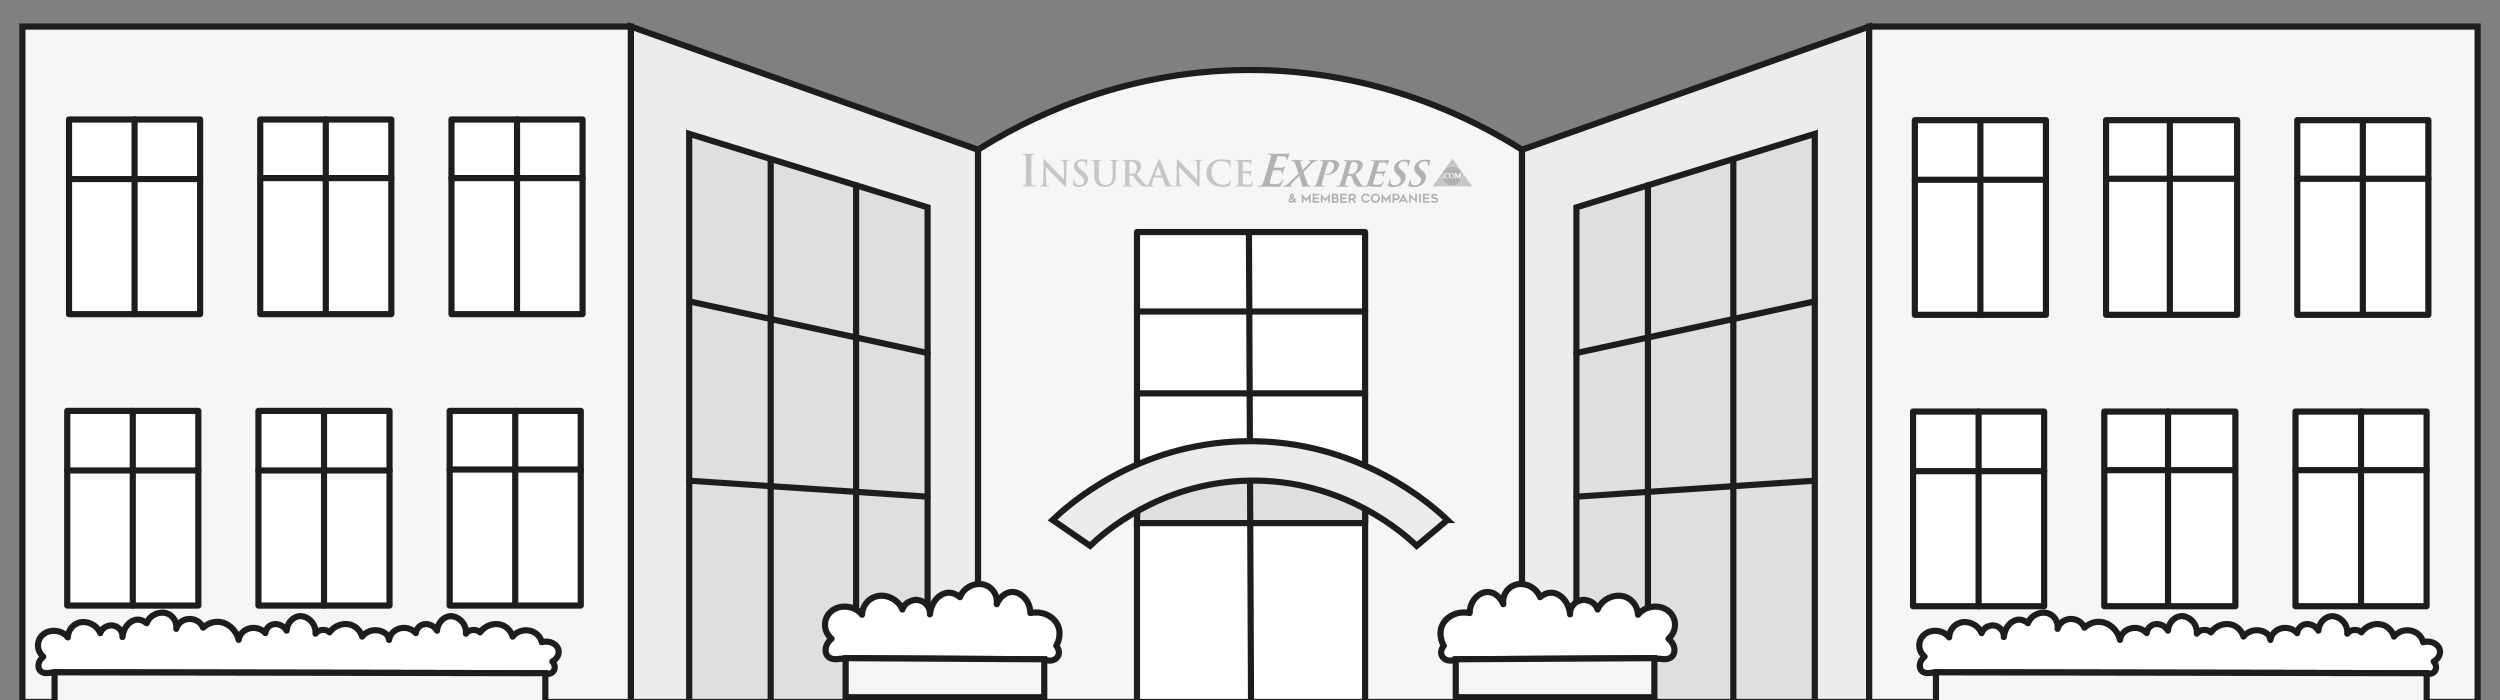 <?xml version="1.0" encoding="UTF-8"?><svg id="_Слой_1" xmlns="http://www.w3.org/2000/svg" viewBox="0 0 810.13 226.95"><rect x="0" y="0" width="810.13" height="226.95" fill="#808080" stroke="none"/><defs><style>.cls-1,.cls-2{fill:#fff;}.cls-3{fill:#b2b2b2;}.cls-4{fill:#f6f6f6;}.cls-4,.cls-2,.cls-5,.cls-6,.cls-7{stroke:#1d1d1b;stroke-linecap:round;stroke-width:2px;}.cls-4,.cls-5,.cls-7{stroke-miterlimit:10;}.cls-2,.cls-6{stroke-linejoin:round;}.cls-5{fill:#dedfdf;}.cls-6{fill:none;}.cls-7{fill:#ececec;}.cls-8{fill:#c6c6c6;}</style></defs><g><path class="cls-4" d="M493.21,227.47h-176.29V48.52c13.94-8.78,44.91-25.54,86.99-25.84,43.41-.31,75.35,17.05,89.3,25.84V227.47Z"/><path class="cls-7" d="M316.92,227.47h-112.5V8.61c37.5,13.3,75,26.61,112.5,39.91V227.47Z"/><path class="cls-7" d="M605.71,227.47h-112.5V48.52c37.5-13.3,75-26.61,112.5-39.91V227.47Z"/><rect class="cls-4" x="605.71" y="8.61" width="197.17" height="218.86"/><rect class="cls-4" x="7.25" y="8.61" width="197.17" height="218.86"/><g><path class="cls-5" d="M300.59,67.19c-25.75-7.94-51.5-15.88-77.25-23.82V227.47h77.25V67.19Z"/><line class="cls-6" x1="249.74" y1="52.24" x2="249.74" y2="227.47"/><line class="cls-6" x1="277.42" y1="60.04" x2="277.42" y2="227.47"/><line class="cls-6" x1="300.59" y1="114.39" x2="223.35" y2="97.66"/><line class="cls-6" x1="300.59" y1="160.95" x2="223.35" y2="155.77"/></g><g><rect class="cls-2" x="368.44" y="75.19" width="73.93" height="152.28"/><path class="cls-5" d="M442.37,169.51c-24.64,0-49.29,0-73.93,0l.41-16.55h73.52v16.56Z"/><line class="cls-2" x1="404.72" y1="75.19" x2="405.4" y2="227.47"/><line class="cls-2" x1="368.44" y1="100.94" x2="442.37" y2="100.94"/><line class="cls-2" x1="368.44" y1="127.47" x2="442.37" y2="127.47"/><path class="cls-7" d="M469.04,168.5c-3.33,2.8-6.65,5.59-9.96,8.37-3.52-3.36-23.4-21.74-54.44-21.12-29.1,.57-47.52,17.42-51.4,21.12-4.05-2.78-8.1-5.57-12.15-8.37,4.71-4.48,26.97-24.83,62.14-25.52,37.52-.74,61.55,21.47,65.81,25.52Z"/></g><g><path class="cls-5" d="M510.84,67.19c25.75-7.94,51.5-15.88,77.25-23.82,0,61.37,0,122.73,0,184.1h-77.25V67.19Z"/><line class="cls-6" x1="561.69" y1="52.24" x2="561.69" y2="227.47"/><line class="cls-6" x1="534.01" y1="60.04" x2="534.01" y2="227.47"/><line class="cls-6" x1="510.84" y1="114.39" x2="588.08" y2="97.66"/><line class="cls-6" x1="510.84" y1="160.95" x2="588.08" y2="155.77"/></g><g><rect class="cls-2" x="22.37" y="38.72" width="42.48" height="63.08"/><rect class="cls-2" x="84.33" y="38.72" width="42.48" height="63.08"/><rect class="cls-2" x="146.3" y="38.72" width="42.48" height="63.08"/><line class="cls-2" x1="22.37" y1="58.03" x2="64.85" y2="58.03"/><line class="cls-2" x1="43.61" y1="38.72" x2="43.61" y2="101.8"/><line class="cls-2" x1="146.3" y1="57.71" x2="188.78" y2="57.71"/><line class="cls-2" x1="167.54" y1="38.72" x2="167.54" y2="101.48"/><line class="cls-2" x1="84.33" y1="57.71" x2="126.82" y2="57.71"/><line class="cls-2" x1="105.57" y1="38.72" x2="105.57" y2="101.48"/><rect class="cls-2" x="21.79" y="133.15" width="42.48" height="63.08"/><rect class="cls-2" x="83.75" y="133.15" width="42.48" height="63.08"/><rect class="cls-2" x="145.72" y="133.15" width="42.48" height="63.08"/><line class="cls-2" x1="21.79" y1="152.46" x2="64.27" y2="152.46"/><line class="cls-2" x1="43.03" y1="133.15" x2="43.03" y2="196.23"/><line class="cls-2" x1="145.72" y1="152.14" x2="188.2" y2="152.14"/><line class="cls-2" x1="166.96" y1="133.15" x2="166.96" y2="195.91"/><line class="cls-2" x1="83.75" y1="152.46" x2="126.24" y2="152.46"/><line class="cls-2" x1="105" y1="133.15" x2="105" y2="196.23"/></g><g><rect class="cls-2" x="620.51" y="38.94" width="42.48" height="63.08"/><rect class="cls-2" x="682.47" y="38.94" width="42.48" height="63.08"/><rect class="cls-2" x="744.44" y="38.94" width="42.48" height="63.08"/><line class="cls-2" x1="620.51" y1="58.26" x2="663" y2="58.26"/><line class="cls-2" x1="641.75" y1="38.94" x2="641.75" y2="102.03"/><line class="cls-2" x1="744.44" y1="57.93" x2="786.92" y2="57.93"/><line class="cls-2" x1="765.68" y1="38.94" x2="765.68" y2="101.71"/><line class="cls-2" x1="682.47" y1="57.93" x2="724.38" y2="57.93"/><line class="cls-2" x1="703.14" y1="39.91" x2="703.14" y2="101.71"/><rect class="cls-2" x="619.93" y="133.37" width="42.48" height="63.08"/><rect class="cls-2" x="681.9" y="133.37" width="42.48" height="63.08"/><rect class="cls-2" x="743.86" y="133.37" width="42.48" height="63.08"/><line class="cls-2" x1="619.93" y1="152.68" x2="662.42" y2="152.68"/><line class="cls-2" x1="641.17" y1="133.37" x2="641.17" y2="196.46"/><line class="cls-2" x1="743.86" y1="152.36" x2="786.34" y2="152.36"/><line class="cls-2" x1="765.1" y1="133.37" x2="765.1" y2="196.13"/><line class="cls-2" x1="682.47" y1="152.36" x2="723.8" y2="152.36"/><line class="cls-2" x1="702.56" y1="133.37" x2="702.56" y2="196.13"/></g><path class="cls-8" d="M387.95,58.2c0-.45,0-.89,0-1.33-.02-1.25-.05-2.5-.08-3.75,0-.22-.02-.44-.07-.66-.06-.25-.22-.39-.47-.42-.14-.02-.28-.02-.43-.03-.08,0-.2,.03-.19-.1,0-.12,.12-.1,.2-.1,.31,0,.62,0,.94,.02,.54,.04,1.08-.03,1.62-.02,.1,0,.28-.05,.29,.1,0,.15-.17,.09-.27,.09-.45,.03-.62,.19-.66,.65-.06,.66-.04,1.32-.05,1.98-.04,1.86-.07,3.72-.1,5.58,0,.11,0,.24-.11,.29-.12,.05-.21-.04-.29-.11-.6-.54-1.17-1.13-1.74-1.7-.79-.79-1.58-1.58-2.36-2.38-.71-.73-1.4-1.48-2.12-2.23-.03,.27,0,.53,0,.79,.02,.8,.03,1.61,.07,2.41,.03,.75-.01,1.5,.1,2.25,.08,.51,.24,.64,.75,.66,.06,0,.13,0,.19,0,.07,0,.15,0,.16,.1,0,.11-.09,.11-.16,.12-.08,0-.16,0-.23,0-.81-.03-1.62-.01-2.43,0-.99,.01-1.99,.03-2.98-.02-.03,0-.06,0-.1,0-.05,0-.09-.01-.1-.07-.01-.06,.03-.1,.08-.11,.22-.03,.21-.16,.15-.32-.28-.74-.57-1.49-.84-2.23-.05-.13-.11-.19-.26-.19-.8,0-1.6,0-2.4,0-.06,0-.08,.01-.1,.06-.25,.69-.56,1.36-.76,2.08,0,0,0,.01,0,.02-.08,.45,.03,.58,.49,.59,.09,0,.26-.07,.26,.11,0,.16-.17,.11-.27,.11-.23,0-.47-.03-.7-.02-.67,.02-1.33,.03-2,.04-.74,.02-1.31-.27-1.79-.82-.59-.68-1.11-1.41-1.59-2.16-.27-.42-.56-.68-1.08-.58-.12,.02-.25,0-.37,0-.14-.01-.17,.05-.17,.18,.01,.8-.02,1.6,.04,2.39,0,.09,.02,.18,.03,.27,.06,.34,.17,.44,.51,.47,.15,.01,.3,.03,.45,.04,.07,0,.14,.01,.14,.1,0,.09-.07,.11-.13,.11-.29,.04-.57,0-.86,0-.71-.03-1.43-.01-2.14,.01-.09,0-.18,0-.27-.01-.06-.01-.12-.03-.11-.11,0-.08,.06-.09,.12-.1,.1,0,.2,0,.29-.02,.3-.04,.39-.13,.45-.43,.06-.3,.08-.6,.08-.91,0-1.02,0-2.04,.01-3.06,.02-1.01,.04-2.02,.02-3.03-.01-.56-.15-.71-.7-.76-.08,0-.17,0-.25-.02-.07,0-.16,.02-.16-.09,0-.11,.1-.11,.17-.11,.25,0,.51-.01,.76,0,.76,.05,1.52,.01,2.28,0,.47-.01,.95,.01,1.41,.11,1.5,.32,1.94,1.65,1.52,2.83-.22,.62-.66,1.08-1.16,1.49-.16,.13-.16,.2-.03,.36,.76,.93,1.47,1.9,2.29,2.78,.25,.27,.53,.49,.86,.66,.13,.07,.23,.05,.33-.04,.2-.17,.32-.39,.42-.62,.41-1.02,.82-2.04,1.23-3.06,.58-1.44,1.15-2.88,1.73-4.32,.04-.1,.08-.19,.14-.28,.12-.19,.26-.2,.36,0,.15,.3,.27,.61,.4,.93,.84,2.09,1.69,4.19,2.53,6.28,.12,.29,.26,.56,.44,.82,.17,.24,.39,.39,.69,.42,.29,.03,.57,.04,.85,0,.28-.04,.38-.13,.44-.41,.1-.49,.07-.99,.08-1.49,.06-2.11,.1-4.21,.12-6.32,0-.02,0-.04,0-.06,.03-.09,0-.23,.12-.27,.13-.04,.2,.06,.28,.14,1.21,1.32,2.46,2.58,3.72,3.85,.82,.83,1.62,1.68,2.43,2.52,.02,.02,.04,.04,.07,.07Zm-22-3.92c0,.56,0,1.13,0,1.69,0,.14,.05,.21,.19,.25,.25,.06,.5,.07,.75,.09,.81,.05,1.15-.39,1.35-.96,.14-.4,.16-.82,.13-1.25-.11-1.21-.98-1.9-2.18-1.74-.17,.02-.25,.08-.24,.27,.01,.55,0,1.1,0,1.65Zm10.44,2.56c-.14-.53-1-2.83-1.11-2.94-.16,.42-.32,.84-.47,1.25-.19,.51-.38,1.02-.56,1.52-.02,.06-.1,.16,.05,.16,.69,0,1.39,0,2.1,0Z"/><path class="cls-3" d="M444.67,60.41c-.6-.03-1.43-.05-2.24,.04-.64,.07-1.26,.04-1.9,.05-.69,.01-1.18-.3-1.52-.9-.34-.61-.58-1.26-.85-1.89-.1-.22-.16-.48-.31-.64-.17-.18-.45-.07-.69-.09-.46-.05-.46-.04-.6,.41-.21,.72-.44,1.44-.6,2.17-.02,.08-.03,.15-.04,.23-.03,.24,.05,.38,.29,.42,.18,.03,.36,.04,.54,.05,.06,0,.14,0,.15,.09,0,.08-.06,.13-.13,.15-.04,.01-.09,.01-.14,.01-.54,0-1.08-.02-1.62-.02-.54,0-1.08,.02-1.62,.02-.06,0-.12,0-.18,0-.04,0-.08-.02-.09-.06-.02-.05,.01-.09,.05-.11,.08-.06,.17-.07,.26-.06,.45,.04,.69-.19,.84-.59,.46-1.2,.8-2.43,1.13-3.67,.27-1.03,.61-2.04,.88-3.08,0-.03,.02-.05,.02-.07,.12-.53,.01-.68-.54-.72-.08,0-.16,0-.23-.01-.06,0-.13-.01-.13-.09,0-.08,.05-.12,.12-.13,.07-.01,.14-.01,.21-.01,.66,0,1.31,.03,1.97,.02,.61,0,1.22-.03,1.83-.01,.34,.01,.67,.06,1,.15,.85,.25,1.24,.95,1.02,1.81-.21,.82-.73,1.42-1.37,1.93-.27,.21-.55,.41-.85,.59-.07,.04-.11,.07-.06,.16,.51,1,.98,2.01,1.61,2.95,.23,.35,.52,.64,.95,.72,.31,.06,.63,.01,.93-.08,.22-.07,.3-.3,.38-.49,.29-.7,.49-1.43,.71-2.15,.45-1.46,.92-2.91,1.33-4.38,.05-.17,.09-.34,.11-.51,.03-.23-.05-.33-.27-.41-.17-.06-.35-.04-.52-.05-.06,0-.14,0-.15-.08,0-.08,.06-.13,.13-.14,.19,0,.39-.01,.58,0,1.41,.04,2.82,.03,4.23,0,.24,0,.48-.03,.71-.09,.14-.04,.21,.01,.14,.14-.26,.5-.43,1.02-.63,1.54-.03,.08-.1,.16-.19,.12-.11-.04-.05-.14-.03-.2,.11-.59,.02-.71-.58-.77-.54-.06-1.09-.03-1.64-.05-.11,0-.16,.05-.19,.15-.26,.89-.52,1.78-.78,2.66-.03,.1-.05,.17,.11,.17,.64-.01,1.29,.02,1.93-.04,.22-.02,.44-.07,.6-.24,.05-.05,.12-.11,.19-.06,.07,.05,.01,.13-.01,.2-.23,.52-.42,1.06-.61,1.59-.01,.03-.02,.06-.04,.09-.03,.06-.08,.11-.16,.09-.07-.02-.06-.09-.06-.15,.01-.1,.03-.2,.05-.31,.04-.27-.05-.4-.31-.47-.36-.09-.72-.06-1.09-.07-.23,0-.46,0-.68,0-.11,0-.17,.03-.2,.14-.26,.9-.53,1.8-.8,2.7-.02,.07-.03,.14-.03,.21-.03,.29,.07,.43,.34,.5,.39,.09,.79,.08,1.18,.07,.15,0,.3-.02,.45-.04,.51-.06,.85-.35,1.08-.79,.05-.1,.1-.19,.17-.28,.03-.05,.09-.09,.15-.07,.07,.03,.04,.1,.04,.15,0,.03,0,.05-.02,.08-.15,.46-.34,.91-.57,1.34-.11,.21-.27,.29-.51,.29-.81,0-1.62-.03-2.66-.05Zm-5.75-7.9c-.22-.05-.43-.04-.65,0-.21-.01-.33,.08-.39,.3-.07,.28-.16,.55-.24,.82-.24,.78-.48,1.57-.71,2.35-.06,.21-.04,.26,.18,.32,.13,.03,.27,.06,.4,.07,.43,.03,.86,.03,1.25-.23,.55-.36,.84-.88,1.06-1.47,.13-.37,.19-.75,.16-1.14-.04-.46-.34-.92-1.05-1.02Z"/><path class="cls-3" d="M411.15,60.48c-.96-.07-2.02,.03-3.07,.02-.11,0-.27,.05-.28-.12,0-.16,.16-.16,.28-.18,.08-.01,.17-.02,.25-.01,.4,.01,.66-.18,.82-.53,.34-.72,.56-1.47,.79-2.23,.6-2.05,1.19-4.1,1.79-6.15,.07-.23,.13-.46,.14-.7,.01-.24-.07-.35-.31-.43-.21-.07-.44-.05-.66-.08-.08-.01-.2,.02-.21-.11,0-.15,.12-.16,.22-.16,.39,0,.78,0,1.17,.02,1.16,.04,2.31,.02,3.47,.02,.65,0,1.3,.03,1.95-.08,.1-.02,.19-.04,.28-.07,.05-.01,.1-.03,.15,.01,.04,.05,.03,.1,0,.14-.34,.59-.51,1.24-.76,1.87-.02,.06-.05,.12-.11,.16-.05,.04-.11,.08-.18,.04-.07-.04-.06-.1-.05-.17,.04-.18,.09-.36,.07-.56-.02-.22-.14-.34-.34-.4-.35-.12-.72-.11-1.08-.13-.45-.02-.9-.01-1.34-.03-.17,0-.25,.05-.29,.21-.33,1.12-.66,2.23-.99,3.35-.02,.08-.07,.17,.08,.16,.83-.02,1.66,.03,2.49-.04,.26-.02,.51-.08,.71-.28,.03-.03,.07-.05,.11-.07,.05-.02,.1-.06,.14-.01,.05,.04,.03,.1,0,.14-.32,.7-.54,1.43-.79,2.15-.02,.06-.05,.1-.09,.14-.04,.04-.09,.05-.14,.03-.05-.02-.05-.07-.05-.12-.01-.14,.04-.27,.05-.4,.05-.39-.09-.58-.49-.65-.34-.06-.67-.04-1.01-.05-.37-.02-.74,0-1.11-.02-.13,0-.2,.04-.23,.16-.33,1.13-.7,2.25-.99,3.39,0,.04-.02,.08-.03,.11-.09,.5,.05,.71,.55,.78,.7,.11,1.41,.1,2.11-.03,.47-.09,.8-.38,1.04-.78,.1-.16,.18-.33,.28-.49,.05-.07,.12-.14,.21-.09,.09,.05,.05,.14,.03,.21-.2,.6-.44,1.19-.73,1.75-.12,.24-.32,.35-.6,.36-1.06,.01-2.12-.04-3.28-.06Z"/><path class="cls-8" d="M338.88,54.11c.02,.93,.04,1.85,.07,2.78,.04,.87,0,1.74,.1,2.6,0,.06,.02,.11,.03,.17,.05,.31,.23,.48,.55,.51,.13,0,.26,.02,.39,.02,.07,0,.14,.01,.14,.1,0,.1-.08,.12-.15,.12-.17,0-.34,.01-.51,0-.74-.05-1.48,0-2.22,0-.1,0-.26,.04-.27-.11,0-.17,.16-.11,.26-.12,.58-.03,.68-.1,.73-.68,.07-.79,.06-1.58,.08-2.37,.03-1.72,.06-3.45,.09-5.17,0-.12-.03-.29,.11-.35,.16-.06,.24,.09,.33,.19,.84,.92,1.7,1.82,2.58,2.7,1.17,1.17,2.32,2.36,3.46,3.56,.04,.04,.07,.11,.12,.18,0-.79,0-1.51,0-2.23,0-.69-.03-1.37-.05-2.06-.02-.43,0-.86-.05-1.28-.06-.47-.2-.61-.67-.65-.1,0-.19,0-.29-.01-.08,0-.18,.01-.18-.1,0-.11,.11-.1,.18-.1,.23,0,.46-.01,.68,0,.63,.05,1.26,0,1.89,0,.11,0,.29-.05,.29,.1,0,.15-.17,.09-.27,.1-.46,.03-.65,.2-.67,.68-.03,.67-.04,1.33-.05,2-.04,1.85-.07,3.69-.11,5.54,0,.1,0,.22-.11,.27-.11,.05-.2-.03-.28-.1-.23-.21-.46-.42-.68-.64-1.84-1.85-3.7-3.68-5.46-5.61-.02-.03-.04-.06-.06-.09-.01,.01-.03,.02-.04,.04Z"/><path class="cls-8" d="M477.08,60.38h-12.86c2.15-3.01,4.28-5.99,6.42-8.98,2.15,2.99,4.28,5.97,6.44,8.98Zm-6.51-.2c1.73,0,3.14-1.4,3.14-3.12,0-1.74-1.4-3.15-3.13-3.15-1.74,0-3.15,1.4-3.15,3.13,0,1.74,1.4,3.14,3.14,3.14Z"/><path class="cls-3" d="M422.14,55.07c.78-.81,1.55-1.59,2.31-2.39,.11-.11,.25-.26,.19-.42-.06-.17-.27-.11-.42-.14-.08-.02-.2,0-.2-.11,0-.12,.12-.13,.22-.13,.27,0,.55,0,.82,.01,.55,.03,1.09-.03,1.64-.01,.08,0,.19-.04,.2,.09,0,.11-.09,.15-.19,.15-.54,0-.94,.28-1.31,.64-.96,.94-1.93,1.87-2.9,2.8-.1,.1-.12,.18-.07,.32,.4,1.18,.78,2.36,1.23,3.52,.07,.18,.14,.37,.27,.52,.19,.22,.45,.29,.73,.31,.08,0,.21-.02,.22,.1,0,.13-.12,.14-.22,.14-.94,.01-1.88,0-2.83-.04-.07,0-.19,.04-.21-.09-.01-.1,.09-.13,.17-.16,.14-.05,.19-.14,.15-.27-.28-.99-.59-1.98-.88-2.86-.36,.32-.75,.64-1.12,1-.49,.49-.96,1-1.44,1.5-.1,.11-.21,.22-.27,.35-.07,.16-.02,.25,.15,.28,.08,.02,.17,.02,.25,.03,.06,0,.12,.03,.12,.1,0,.07-.04,.12-.11,.14-.07,.01-.14,.02-.21,.02-.83-.03-1.66-.04-2.49,0-.04,0-.08,0-.12,0-.05,0-.11,0-.12-.08,0-.07,.04-.11,.1-.13,.05-.02,.1-.03,.15-.03,.56,0,.99-.27,1.38-.64,.84-.8,1.67-1.61,2.51-2.42,.29-.27,.57-.55,.86-.82,.07-.07,.09-.12,.05-.22-.36-1.07-.72-2.14-1.07-3.2-.17-.5-.51-.76-1.03-.81-.08,0-.19,.01-.2-.11,0-.13,.11-.15,.21-.15,.32,0,.65,0,.97,.02,.7,.02,1.4,0,2.1-.02,.1,0,.19,0,.29,.01,.05,0,.11,.02,.11,.09,0,.07-.04,.11-.11,.12-.12,.02-.23,.03-.35,.05-.26,.04-.33,.13-.29,.38,.1,.59,.31,1.15,.49,1.72,.08,.27,.17,.54,.27,.85Z"/><path class="cls-8" d="M360.52,55.08c0-.77,0-1.54,0-2.31,0-.52-.18-.7-.7-.72-.06,0-.13,0-.19,0-.08,0-.19,.01-.19-.11,0-.11,.11-.09,.18-.1,.24,0,.48,0,.72,.01,.62,.02,1.23,0,1.85-.01,.05,0,.09,0,.14,0,.08,.01,.2-.02,.2,.1,0,.12-.12,.1-.2,.1-.62,.03-.75,.16-.75,.79,0,1.22,0,2.44-.02,3.66,0,.62-.05,1.23-.21,1.83-.37,1.41-1.58,2.11-2.69,2.21-.58,.05-1.16,.05-1.72-.09-1.23-.29-1.96-1.07-2.22-2.3-.09-.41-.12-.83-.12-1.25,0-1.29,0-2.58,0-3.87,0-.16-.01-.31-.03-.46-.03-.27-.15-.4-.42-.47-.15-.04-.3-.03-.44-.04-.09,0-.23,.03-.23-.11,0-.14,.15-.1,.23-.1,.36,0,.71,0,1.07,.02,.66,.02,1.31-.01,1.97-.02,.09,0,.25-.04,.26,.1,0,.14-.15,.1-.24,.11-.52,.02-.67,.19-.67,.74,0,1.23,.02,2.45-.02,3.68-.01,.37-.06,.74-.02,1.12,.05,.41,.11,.81,.29,1.18,.4,.83,1.26,1.29,2.2,1.19,1.02-.12,1.67-.7,1.89-1.65,.13-.57,.12-1.16,.13-1.74,.01-.49,0-.97,0-1.46h-.02Z"/><path class="cls-3" d="M430.02,51.89c.63,0,1.26-.02,1.89,0,.32,.01,.63,.06,.94,.15,.8,.25,1.18,.91,1.01,1.72-.26,1.2-1.03,1.99-2.1,2.52-.58,.29-1.21,.43-1.86,.4-.05,0-.11,0-.15-.02-.05-.02-.1-.05-.09-.11,0-.06,.04-.09,.1-.11,.04-.01,.09-.02,.13-.02,.82-.01,1.4-.46,1.86-1.09,.36-.49,.52-1.06,.54-1.66,.02-.7-.42-1.18-1.12-1.25-.72-.07-.77-.05-.97,.64-.57,1.94-1.17,3.86-1.71,5.81-.08,.29-.15,.58-.19,.87-.03,.26,.06,.38,.31,.42,.18,.03,.36,.03,.54,.05,.07,0,.16-.01,.16,.09,0,.1-.07,.13-.15,.14-.07,.01-.14,.02-.21,.02-1.08-.02-2.16-.04-3.24,0-.11,0-.28,.05-.29-.09,0-.16,.18-.12,.29-.15,.05-.01,.1-.01,.16,0,.29,.02,.48-.13,.6-.38,.24-.5,.4-1.02,.56-1.55,.53-1.74,1.08-3.47,1.57-5.22,.05-.17,.09-.35,.1-.53,0-.2-.09-.32-.28-.37-.16-.04-.33-.05-.5-.06-.07,0-.16,0-.16-.09,0-.1,.08-.13,.16-.13,.35,0,.7,0,1.05,0,.35,0,.7,0,1.05,0Z"/><path class="cls-8" d="M395.95,51.66c.83-.02,1.66,.09,2.47,.25,.4,.08,.39,.07,.37,.48-.02,.49-.03,.97-.05,1.46,0,.09-.02,.18-.03,.27-.01,.06-.05,.09-.11,.09-.07,0-.09-.04-.1-.1,0-.06-.01-.12-.02-.17-.05-.58-.31-1.04-.84-1.31-.7-.36-1.46-.44-2.23-.4-1.72,.08-2.52,1.26-2.74,2.52-.17,.98-.15,1.95,.27,2.88,.56,1.23,1.5,2,2.84,2.22,.52,.09,1.05,.05,1.57-.08,.69-.17,1.09-.63,1.28-1.3,0-.02,0-.05,.01-.08,.02-.07,.05-.12,.13-.11,.09,.01,.1,.08,.09,.14-.01,.34-.08,.68-.13,1.02-.02,.16-.07,.32-.1,.47-.03,.21-.16,.32-.36,.39-.49,.16-1,.2-1.52,.23-.97,.04-1.93-.03-2.86-.34-1.82-.61-2.95-2.18-2.95-4.09,0-1.55,.58-2.8,1.87-3.68,.73-.49,1.56-.69,2.42-.76,.23-.02,.47,0,.7,0Z"/><path class="cls-8" d="M333.5,60.41c-.63,0-1.26,0-1.89,0-.08,0-.16,0-.23-.02-.07-.02-.11-.07-.1-.14,0-.07,.07-.09,.13-.1,.17-.01,.34-.02,.5-.04,.26-.03,.37-.12,.43-.37,.11-.43,.11-.87,.12-1.31,.01-.77,0-1.54,0-2.32,0-1.34,.02-2.67,.02-4.01,0-.46,.01-.92-.06-1.38-.07-.4-.24-.56-.65-.59-.12,0-.23,0-.35-.02-.09,0-.18-.03-.17-.14,0-.1,.1-.11,.18-.11,.37,0,.74-.01,1.11,.01,.85,.06,1.7-.03,2.55-.02,.06,0,.12,0,.18,0,.07,0,.13,.03,.14,.11,0,.09-.06,.13-.14,.14-.14,.01-.27,.02-.41,.04-.42,.07-.56,.23-.61,.65-.04,.32-.04,.65-.04,.97,0,2.09,0,4.18,0,6.27,0,.51-.02,1.03,.07,1.53,.07,.36,.23,.5,.59,.53,.21,.02,.41,.03,.62,.04,.1,0,.24-.02,.24,.12,0,.15-.15,.14-.25,.14-.31,0-.61,0-.92-.01-.36,0-.71,0-1.07,0h0Z"/><path class="cls-8" d="M402.98,60.43c-.77-.03-1.55-.02-2.32,.02-.07,0-.14,0-.21-.02-.06,0-.12-.04-.12-.11,0-.06,.06-.1,.13-.1,.06,0,.13,0,.19,0,.39-.03,.5-.13,.56-.51,.06-.36,.06-.72,.07-1.08,.01-1.1,.01-2.21,0-3.31,0-.87-.02-1.75-.04-2.62,0-.45-.17-.61-.62-.65-.12-.01-.25-.02-.37-.03-.06,0-.12-.02-.13-.09,0-.07,.06-.1,.12-.1,.13,0,.26-.01,.39,0,1.38,.05,2.77,.04,4.15,.01,.21,0,.43-.03,.63-.09,.14-.04,.2,0,.17,.15-.08,.45-.11,.9-.13,1.35,0,.08-.02,.19-.13,.18-.11,0-.09-.11-.1-.18-.04-.56-.19-.71-.75-.77-.53-.06-1.06-.03-1.59-.07-.11,0-.16,.04-.16,.16,0,.93,0,1.87,0,2.8,0,.08,0,.15,.12,.15,.64-.01,1.27,.02,1.91-.03,.19-.01,.36-.06,.48-.22,.04-.05,.09-.08,.15-.06,.08,.03,.05,.1,.04,.15-.08,.53-.11,1.07-.14,1.61,0,.06-.01,.13-.08,.14-.09,.01-.1-.06-.11-.13-.01-.08-.02-.15-.03-.23-.05-.34-.19-.51-.53-.55-.56-.08-1.13-.04-1.69-.05-.09,0-.11,.05-.11,.13,.02,.97-.05,1.95,.03,2.92,.03,.37,.19,.54,.55,.6,.53,.1,1.08,.1,1.61,0,.45-.08,.65-.32,.73-.81,.02-.1-.02-.28,.16-.25,.15,.02,.09,.18,.09,.28-.02,.37-.06,.74-.13,1.1-.06,.31-.13,.39-.45,.39-.69,0-1.38-.03-2.07-.04-.1,0-.19,0-.29,0Z"/><path class="cls-3" d="M451.48,60.62c-.5,.02-1.01-.03-1.49-.24-.24-.11-.28-.17-.2-.42,.18-.55,.37-1.1,.55-1.66,.01-.04,.04-.08,.07-.12,.04-.07,.1-.12,.17-.09,.09,.03,.07,.12,.05,.18-.05,.2-.09,.4-.08,.61,.03,.6,.34,.99,.93,1.11,.74,.15,1.42,0,1.98-.55,.45-.44,.72-1.28,.15-1.99-.3-.38-.68-.68-1.01-1.03-.36-.39-.69-.8-.81-1.33-.16-.71,.02-1.37,.44-1.95,.58-.79,1.39-1.2,2.34-1.36,.77-.13,1.53,0,2.28,.13,.12,.02,.15,.1,.11,.2-.2,.51-.35,1.03-.52,1.54-.01,.04-.03,.07-.06,.1-.04,.05-.09,.08-.15,.06-.08-.02-.06-.09-.06-.15,0-.08,.02-.15,.03-.23,.06-.63-.23-1.02-.86-1.12-.69-.11-1.31,.04-1.79,.57-.48,.54-.47,1.14,0,1.68,.3,.35,.68,.62,1.01,.94,.38,.36,.74,.76,.88,1.28,.23,.82,0,1.56-.47,2.22-.63,.92-1.55,1.39-2.64,1.56-.28,.04-.56,.05-.85,.05Z"/><path class="cls-3" d="M458.07,60.62c-.52,.01-1.02-.03-1.5-.24-.25-.11-.29-.18-.21-.44,.17-.54,.35-1.07,.53-1.6,.01-.03,.02-.06,.04-.09,.05-.08,.1-.2,.21-.16,.13,.04,.06,.17,.04,.25-.05,.2-.08,.41-.06,.62,.04,.48,.27,.81,.73,.98,.73,.27,1.7,.03,2.22-.55,.53-.58,.56-1.35,.08-1.97-.17-.22-.38-.41-.58-.6-.26-.25-.5-.5-.73-.78-.95-1.17-.51-2.46,.21-3.21,.66-.69,1.49-1.01,2.42-1.1,.65-.06,1.29,.06,1.93,.17,.13,.02,.17,.09,.12,.2-.19,.5-.35,1.01-.51,1.53,0,.03-.03,.06-.04,.09-.04,.07-.1,.11-.18,.09-.09-.03-.06-.11-.05-.17,.04-.21,.05-.41,0-.62-.07-.29-.22-.51-.5-.63-.69-.3-1.71-.05-2.18,.54-.4,.5-.4,1.06,0,1.57,.23,.29,.51,.51,.79,.75,.19,.17,.38,.35,.56,.54,.79,.84,.89,1.72,.38,2.78-.53,1.11-1.48,1.71-2.67,1.96-.35,.07-.71,.09-1.05,.08Z"/><path class="cls-8" d="M347.84,59.15c0-.27,0-.53,0-.8,0-.04,0-.09,.02-.13,.02-.07,.03-.15,.12-.15,.09,0,.1,.09,.1,.16,0,.22,.05,.43,.11,.63,.21,.73,.84,1.16,1.66,1.13,.63-.02,1.15-.26,1.39-.88,.19-.47,.08-.93-.18-1.35-.2-.32-.47-.57-.76-.8-.48-.39-.99-.74-1.41-1.19-.49-.52-.83-1.1-.87-1.84-.05-.89,.39-1.63,1.21-2.01,.67-.31,1.37-.33,2.08-.25,.28,.03,.56,.1,.84,.15,.13,.02,.18,.09,.17,.23-.04,.45-.05,.91-.05,1.36,0,.04,0,.08-.01,.12-.02,.07-.03,.15-.13,.14-.1,0-.11-.09-.11-.16-.01-.32-.13-.6-.34-.85-.49-.58-1.56-.68-2.14-.2-.43,.35-.52,1-.21,1.5,.23,.37,.55,.63,.89,.89,.5,.39,1.01,.75,1.45,1.2,.75,.77,1.07,1.68,.78,2.74-.25,.91-.93,1.42-1.81,1.64-.87,.21-1.74,.15-2.58-.16-.2-.07-.28-.2-.27-.41,.01-.24,0-.48,0-.72,.02,0,.03,0,.05,0Z"/><path class="cls-3" d="M433.33,64.18c.42,.2,.56,.49,.47,.94-.07,.35-.36,.58-.77,.59-.45,.01-.9,0-1.34,0-.11,0-.12-.04-.12-.14,0-.88,0-1.76,0-2.64,0-.07-.02-.14,.1-.14,.47,.02,.94-.03,1.4,.02,.35,.04,.53,.2,.61,.48,.09,.37,.01,.61-.27,.82-.02,.02-.04,.03-.07,.05Zm-.73,.98h0c.1,.01,.2,0,.29,.01,.2,0,.36-.14,.38-.35,.02-.17-.11-.33-.31-.35-.19-.02-.39,0-.58-.02-.21-.02-.27,.06-.25,.25,.02,.15-.07,.36,.04,.44,.09,.07,.28,.02,.43,.02Zm-.08-1.2c.08,0,.17,0,.25,0,.23,0,.35-.13,.35-.35,0-.19-.11-.31-.33-.32-.18,0-.36,0-.55,0-.1,0-.13,.04-.12,.13,0,.05,0,.1,0,.16q0,.4,.39,.4Z"/><path class="cls-3" d="M447.74,62.79c.34,.4,.68,.79,1.02,1.19,.11,.12,.22,.24,.31,.37,.07,.1,.11,.08,.18,0,.41-.49,.83-.98,1.25-1.46,.02-.03,.05-.06,.08-.08,.07,.03,.04,.09,.04,.13,0,.86,0,1.72,0,2.59,0,.14-.05,.17-.18,.17-.39,0-.39,0-.39-.38v-1.06c-.2,.24-.37,.44-.54,.64-.12,.14-.21,.39-.37,.38-.12,0-.24-.25-.35-.39-.17-.2-.33-.4-.5-.6-.06,.03-.03,.09-.03,.14,0,.38,0,.75,0,1.13,0,.1-.02,.13-.13,.14-.45,.02-.45,.02-.45-.42v-2.46s.03,0,.05-.01Z"/><path class="cls-3" d="M430.39,64.23c-.33,.39-.61,.73-.91,1.08-.29-.35-.58-.69-.91-1.08,0,.46,0,.87,0,1.27,0,.15-.04,.18-.18,.18-.38,0-.38,0-.38-.39,0-.83,0-1.66,0-2.49,.08-.02,.09,.04,.12,.08,.42,.49,.84,.97,1.25,1.46,.08,.09,.11,.09,.18,0,.4-.48,.81-.95,1.21-1.42,.04-.05,.08-.09,.13-.14,.05,.06,.03,.12,.03,.17,0,.84,0,1.69,0,2.53,0,.14-.02,.2-.18,.19-.37-.01-.37,0-.37-.38,0-.34,0-.68,0-1.08Z"/><path class="cls-3" d="M424.75,62.76c0,.97,0,1.88,0,2.8,0,.1-.03,.13-.13,.13-.42,0-.42,.01-.42-.42v-1.03c-.29,.34-.55,.65-.8,.96-.08,.1-.13,.12-.22,0-.25-.31-.5-.61-.76-.91-.07,.05-.04,.11-.04,.16,0,.36,0,.73,0,1.09,0,.12-.03,.15-.15,.15-.42,0-.42,0-.42-.41v-2.47c.07-.03,.09,.02,.11,.05,.41,.47,.81,.94,1.21,1.42,.11,.13,.17,.16,.29,0,.37-.45,.75-.89,1.13-1.33,.05-.06,.1-.11,.18-.2Z"/><path class="cls-3" d="M439.51,65.71c-.23,0-.41,0-.6,0-.08,0-.12-.04-.16-.09-.16-.22-.34-.44-.49-.68-.08-.13-.17-.17-.31-.16-.34,0-.34,0-.34,.33,0,.16,0,.31,0,.47,0,.08-.02,.11-.11,.11-.46,.03-.46,.03-.46-.43,0-.77,0-1.53,0-2.3,0-.16,.04-.2,.2-.19,.36,.01,.73,0,1.09,0,.53,0,.87,.26,1.01,.74,.14,.49-.04,.91-.49,1.18-.02,0-.03,.02-.06,.04,.23,.32,.46,.63,.72,.98Zm-1.89-1.96c0,.16,0,.29,0,.42,0,.05,0,.11,.08,.11,.25,0,.51,.03,.76-.02,.24-.05,.39-.29,.36-.54-.03-.26-.19-.4-.46-.4-.09,0-.18,0-.27,0-.15,0-.35-.05-.43,.03-.1,.09-.02,.29-.03,.42Z"/><path class="cls-3" d="M445.72,62.73c.85,.02,1.51,.71,1.49,1.55-.02,.84-.71,1.49-1.56,1.47-.82-.02-1.47-.72-1.44-1.56,.02-.81,.71-1.47,1.52-1.45Zm.95,1.49c0-.53-.44-.97-.96-.97-.51,0-.98,.47-.98,.96,0,.51,.45,.97,.97,.97,.51,0,.97-.46,.97-.97Z"/><path class="cls-3" d="M418.89,64.25c.12,.11,.22,.21,.34,.32,.07-.1,.15-.2,.2-.32,.05-.12,.11-.12,.21-.06,.02,.01,.03,.02,.05,.03q.33,.16,.13,.48t.05,.53s.06,.07,.1,.1c.07,.07,.07,.11-.01,.18-.3,.25-.3,.26-.59-.03-.07-.07-.12-.08-.21-.02-.25,.18-.53,.3-.85,.27-.34-.03-.61-.23-.72-.54-.11-.32-.02-.63,.24-.86,.01-.01,.03-.03,.05-.04,.18-.09,.24-.18,.1-.39-.18-.28-.11-.7,.08-.91,.21-.22,.58-.31,.86-.2,.55,.22,.66,.92,.2,1.29-.07,.05-.13,.1-.22,.17Zm-.41,.96c.09,0,.19-.02,.28-.08,.2-.12,.2-.13,.03-.29-.1-.09-.19-.19-.29-.28-.03-.03-.06-.08-.13-.05-.17,.07-.28,.25-.25,.43,.03,.18,.15,.27,.37,.27Zm.19-2.01c-.18,0-.27,.1-.26,.29,0,.14,.02,.3,.17,.35,.1,.04,.32-.27,.32-.42,0-.16-.1-.21-.22-.23Z"/><path class="cls-3" d="M458.57,64.52c0-.55,0-1.06,0-1.57,0-.15,.05-.18,.18-.18,.39,0,.39,0,.39,.38,0,.78,0,1.57,0,2.35,0,.05,.03,.12-.02,.14-.07,.04-.1-.04-.14-.07-.55-.49-1.09-.98-1.64-1.47-.05-.04-.09-.08-.17-.15,0,.53,0,1.03,0,1.52,0,.16-.05,.19-.19,.19-.36,0-.36,0-.36-.36,0-.79,0-1.58,0-2.37,0-.05-.03-.12,.02-.14,.07-.04,.1,.04,.14,.07,.55,.5,1.09,1,1.63,1.5,.05,.04,.09,.08,.16,.15Z"/><path class="cls-3" d="M425.37,64.25c0-.44,0-.88,0-1.32,0-.11,.02-.15,.14-.14,.63,0,1.26,0,1.89,0,.1,0,.13,.02,.13,.13,0,.37,.01,.37-.35,.37-.36,0-.73,0-1.09,0-.11,0-.15,.03-.14,.14,.01,.19-.06,.42,.04,.54,.09,.11,.34,.03,.52,.03,.23,0,.47,0,.7,0,.1,0,.15,.01,.15,.13,0,.38,0,.38-.38,.38-.29,0-.58,0-.88,0-.11,0-.14,.02-.15,.14-.01,.54-.02,.54,.52,.54,.3,0,.6,0,.9,0,.11,0,.16,.02,.16,.15,0,.37,0,.37-.36,.37-.54,0-1.08,0-1.62,0-.16,0-.19-.05-.19-.2,0-.42,0-.84,0-1.26Z"/><path class="cls-3" d="M461.11,64.23c0-.42,0-.84,0-1.26,0-.14,.02-.19,.18-.18,.6,.01,1.21,0,1.81,0,.14,0,.17,.03,.17,.17,0,.33,0,.33-.32,.33-.36,0-.73,0-1.09,0-.11,0-.17,0-.16,.14,.02,.19-.06,.43,.03,.54,.1,.12,.35,.03,.54,.03,.23,0,.47,0,.7,0,.1,0,.13,.03,.13,.13,0,.38,.01,.38-.37,.38-.3,0-.6,0-.9,0-.11,0-.15,.03-.14,.14,.01,.17-.07,.4,.03,.51,.1,.1,.32,.03,.49,.03,.31,0,.61,0,.92,0,.1,0,.13,.02,.13,.13,.01,.39,.02,.39-.38,.39-.53,0-1.05,0-1.58,0-.16,0-.21-.03-.21-.2,.01-.43,0-.86,0-1.28Z"/><path class="cls-3" d="M434.32,64.24c0-.43,0-.86,0-1.28,0-.13,.02-.18,.16-.18,.61,0,1.22,0,1.83,0,.14,0,.17,.04,.17,.17,0,.32,0,.32-.31,.32-.36,0-.73,0-1.09,0-.14,0-.21,.02-.19,.18,.02,.18-.08,.42,.04,.52,.1,.09,.33,.03,.51,.03,.25,0,.49,0,.74,0,.09,0,.12,.03,.12,.12,.01,.4,.02,.4-.37,.4-.3,0-.6,0-.9,0-.11,0-.14,.03-.14,.14-.01,.54-.02,.54,.53,.54,.31,0,.61,0,.92,0,.12,0,.15,.04,.15,.16,0,.37,0,.37-.36,.37-.55,0-1.09,0-1.64,0-.13,0-.17-.04-.16-.16,0-.43,0-.87,0-1.3Z"/><path class="cls-3" d="M452.04,62.8c.24,0,.49-.03,.72,0,.54,.09,.9,.59,.85,1.15-.04,.51-.45,.86-1.04,.88-.18,0-.35,.02-.53,0-.18-.02-.22,.05-.21,.22,.01,.17,0,.35,0,.53,0,.1-.03,.13-.13,.13-.43,.01-.43,.02-.43-.41,0-.79,0-1.57,0-2.36,0-.13,.03-.17,.16-.16,.2,.01,.4,0,.6,0,0,0,0,.01,0,.02Zm-.18,.95s0,0-.01,0c0,.12,.01,.23,0,.35-.02,.15,.05,.19,.18,.18,.15-.01,.31-.01,.47,0,.39,.03,.62-.24,.52-.63-.08-.29-.25-.4-.66-.4-.17,0-.39-.07-.48,.03-.08,.09-.02,.31-.02,.47Z"/><path class="cls-3" d="M464.92,62.77c.35-.01,.66,.1,.95,.3,.07,.05,.08,.08,.03,.15-.09,.1-.15,.26-.26,.31-.11,.05-.22-.1-.33-.14-.23-.09-.46-.16-.7-.08-.14,.05-.28,.1-.29,.28,0,.17,.15,.22,.27,.26,.18,.06,.36,.09,.55,.13,.15,.03,.31,.05,.45,.12,.36,.17,.53,.49,.47,.87-.05,.37-.31,.64-.7,.71-.56,.11-1.07-.01-1.55-.29-.08-.05-.09-.08-.04-.16,.22-.34,.22-.34,.58-.15,.26,.13,.54,.23,.84,.15,.1-.03,.18-.06,.25-.14,.14-.16,.11-.34-.08-.43-.17-.08-.35-.1-.53-.13-.18-.03-.35-.07-.52-.14-.4-.16-.58-.47-.52-.89,.04-.36,.32-.62,.72-.68,.13-.02,.27-.02,.41-.03Z"/><path class="cls-3" d="M441.12,64.21c.02-1.06,1.08-1.77,2.06-1.38,.28,.11,.51,.31,.68,.56,.05,.07,.06,.13-.04,.15-.03,0-.06,.02-.09,.04-.2,.12-.35,.13-.54-.08-.33-.35-.86-.32-1.21,0-.37,.35-.42,.91-.1,1.32,.36,.47,.97,.5,1.4,.05,.12-.12,.19-.11,.32-.06,.36,.16,.37,.17,.09,.46-.42,.43-1.09,.57-1.63,.35-.58-.24-.95-.8-.94-1.42Z"/><path class="cls-3" d="M456.23,65.68c-.17,0-.34,0-.51,0-.06,0-.09-.03-.12-.08-.04-.09-.09-.17-.13-.26-.04-.1-.1-.12-.2-.12-.36,0-.71,0-1.07,0-.07,0-.15,0-.17,.09-.11,.45-.44,.4-.79,.35,.16-.32,.32-.62,.48-.93,.31-.61,.62-1.22,.94-1.83,.02-.04,.03-.1,.08-.1,.06,0,.07,.05,.09,.09,.47,.91,.93,1.82,1.4,2.73,0,.02,0,.04,0,.07Zm-1.87-.93c.26,0,.47,0,.69,0,.06,0,.11,0,.07-.08-.12-.25-.23-.5-.36-.77-.14,.29-.27,.56-.41,.85Z"/><path class="cls-3" d="M459.86,64.21c0-.43,0-.86,0-1.28,0-.12,.03-.15,.15-.15,.42,0,.42,0,.42,.41,0,.76,0,1.53,0,2.29,0,.14-.02,.2-.19,.2-.38-.01-.38,0-.38-.38s0-.73,0-1.09Z"/><path class="cls-3" d="M470.57,60.19c-1.74,0-3.14-1.41-3.14-3.14,0-1.73,1.41-3.13,3.15-3.13,1.74,0,3.14,1.41,3.13,3.15,0,1.72-1.41,3.12-3.14,3.12Zm1.83-2.83c-.17-.39-.34-.75-.5-1.11-.03-.06-.04-.12-.13-.12-.13,0-.26,0-.39,0,.18,.04,.2,.15,.2,.3,0,.3,0,.61,0,.91,0,.17,.02,.35-.2,.42h.52c-.08-.05-.19-.08-.19-.19,0-.34,0-.69,0-1.03,.01,0,.02,0,.03,0,.19,.41,.38,.83,.58,1.28,.21-.48,.41-.93,.61-1.37,.03,.34,.02,.67,.03,1,0,.15,0,.29-.19,.33h.64c-.21-.04-.19-.19-.19-.34,0-.32,0-.64,0-.95,0-.15,0-.29,.2-.32-.1-.02-.19,0-.28-.02-.16-.03-.24,.05-.3,.19-.14,.34-.29,.67-.45,1.03Zm-2.76-.42c0,.51,.32,.86,.79,.87,.47,0,.81-.35,.81-.85,0-.51-.32-.86-.79-.87-.48,0-.81,.34-.81,.85Zm-.21,.54c-.07,.05-.13,.1-.2,.14-.36,.23-.78,.08-.91-.33-.08-.26-.07-.53,.04-.78,.09-.21,.25-.35,.49-.35,.23,0,.39,.12,.48,.33,.02,.05,.01,.12,.11,.12,0-.18,0-.35-.04-.55-.12,.16-.25,.06-.36,.04-.37-.08-.73,.06-.92,.36-.2,.32-.18,.76,.04,1.04,.21,.27,.6,.38,.95,.25,.14-.05,.27-.11,.32-.28Zm-1.69,.29c.09,0,.14-.06,.14-.14,0-.08-.05-.13-.13-.13-.09,0-.14,.06-.14,.15,0,.08,.06,.12,.14,.12Z"/><path class="cls-1" d="M472.4,57.36c.16-.36,.31-.69,.45-1.03,.06-.14,.13-.22,.3-.19,.09,.01,.17,0,.28,.02-.2,.03-.21,.17-.2,.32,0,.32,0,.64,0,.95,0,.15-.02,.31,.19,.34h-.64c.19-.04,.19-.17,.19-.33,0-.33,0-.66-.03-1-.2,.44-.39,.89-.61,1.37-.21-.45-.39-.86-.58-1.28-.01,0-.02,0-.03,0,0,.34,0,.69,0,1.03,0,.12,.11,.14,.19,.19h-.52c.22-.06,.2-.24,.2-.42,0-.3,0-.61,0-.91,0-.14-.02-.26-.2-.3,.13,0,.26,0,.39,0,.09,0,.1,.06,.13,.12,.16,.36,.33,.72,.5,1.11Z"/><path class="cls-1" d="M469.65,56.94c0-.51,.33-.85,.81-.85,.47,0,.79,.36,.79,.87,0,.5-.34,.85-.81,.85-.47,0-.79-.36-.79-.87Zm1.31,0c0-.15,0-.3-.06-.44-.08-.19-.22-.32-.44-.34-.18-.01-.38,.11-.45,.31-.12,.31-.12,.63,0,.95,.08,.19,.27,.32,.45,.3,.22-.02,.35-.15,.43-.34,.06-.14,.06-.29,.06-.44Z"/><path class="cls-1" d="M469.44,57.48c-.04,.17-.18,.23-.32,.28-.35,.13-.74,.02-.95-.25-.22-.28-.24-.73-.04-1.04,.19-.3,.54-.44,.92-.36,.12,.03,.24,.12,.36-.04,.05,.2,.04,.38,.04,.55-.1,0-.09-.08-.11-.12-.09-.21-.25-.33-.48-.33-.24,0-.4,.13-.49,.35-.11,.25-.12,.52-.04,.78,.13,.4,.55,.55,.91,.33,.07-.04,.13-.1,.2-.14Z"/><path class="cls-1" d="M467.75,57.77c-.08,0-.13-.04-.14-.12,0-.09,.04-.15,.14-.15,.09,0,.13,.06,.13,.13,0,.08-.04,.13-.14,.14Z"/><path class="cls-3" d="M470.96,56.95c0,.15,0,.3-.06,.44-.08,.19-.22,.32-.43,.34-.18,.02-.38-.11-.45-.3-.13-.31-.13-.63,0-.95,.08-.19,.27-.32,.45-.31,.22,.02,.36,.14,.44,.34,.06,.14,.07,.29,.06,.44Z"/></g><g><path class="cls-2" d="M178.99,214.36c1.09,1.18,.96,2.76,0,3.53-.58,.47-1.44,.59-2.27,.39v-.13l-46.75-.09-14.62-.03-97.65-.17v.14h-1.45c-.1,.01-2.01,.47-3.09-.5-1.09-.99-1.01-3.21,.86-4.71-2.33-2.01-2.23-5.4-.04-7.19,2.23-1.86,6.07-1.53,7.99,.94,.09-2.17,1.47-4.04,3.44-4.71,2.59-.86,5.89,.49,7.09,3.34,.09-.29,.43-1.22,1.48-1.89,.22-.13,1.25-.69,2.32-.62,1.93,.14,3.54,1.8,3.38,3.77,.32-3.28,2.56-5.55,4.82-5.64,1.35-.04,2.45,.69,3.02,1.17,1.04-2.78,4.27-4.06,6.71-3.14,1.91,.72,3.17,2.76,2.88,4.96,.46-1.71,2-2.98,3.84-3.18,2.06-.23,4.12,.92,4.85,2.79,.49-.45,2.24-1.91,4.69-1.89,3.05,.03,6,2.39,6.85,5.86,.23-1.76,1.6-3.22,3.44-3.71,1.91-.52,3.97,.09,5.21,1.51,.17-1.22,.94-2.29,2.07-2.72,1.63-.63,3.81,.13,4.81,1.93,.19-2.56,2.1-4.49,4.09-4.69,2.49-.27,5.53,2.17,5.28,5.66,.88-1.42,3.38-1.65,4.56-.43,1.6-2.24,4.53-3.21,6.96-2.42,.45,.14,.85,.35,1.19,.58,1.8,1.14,2.36,3.04,2.4,3.22,1.17-1.51,3.18-2.29,5.17-2,1.19,.17,2.26,.73,3.02,1.54,.23,.47,.42,.99,.55,1.54,.03-.23,.09-.45,.14-.66,.46-1.45,1.7-2.62,3.31-3.07,1.9-.5,3.97,.1,5.21,1.53,.17-1.22,.94-2.29,2.07-2.72,1.63-.63,3.81,.13,4.81,1.93,.19-2.56,2.1-4.49,4.09-4.69,2.49-.27,5.53,2.17,5.27,5.66,.89-1.42,3.4-1.65,4.58-.43,1.6-2.24,4.53-3.21,6.96-2.42,2.75,.89,3.54,3.58,3.6,3.8,1.17-1.51,3.18-2.29,5.17-2,2.13,.32,3.84,1.84,4.27,3.81,2.45-.72,4.86,.55,5.38,2.35,.39,1.4-.37,3.02-1.94,3.91Z"/><polygon class="cls-4" points="176.72 218.15 176.72 228.05 17.69 228.05 17.69 217.86 115.34 218.03 129.96 218.06 176.72 218.15"/></g><g><path class="cls-2" d="M788.64,214.36c1.09,1.18,.96,2.76,0,3.53-.58,.47-1.44,.59-2.27,.39v-.13l-46.75-.09-14.62-.03-97.65-.17v.14h-1.45c-.1,.01-2.01,.47-3.09-.5-1.09-.99-1.01-3.21,.86-4.71-2.33-2.01-2.23-5.4-.04-7.19,2.23-1.86,6.07-1.53,7.99,.94,.09-2.17,1.47-4.04,3.44-4.71,2.59-.86,5.89,.49,7.09,3.34,.09-.29,.43-1.22,1.48-1.89,.22-.13,1.25-.69,2.32-.62,1.93,.14,3.54,1.8,3.38,3.77,.32-3.28,2.56-5.55,4.82-5.64,1.35-.04,2.45,.69,3.02,1.17,1.04-2.78,4.27-4.06,6.71-3.14,1.91,.72,3.17,2.76,2.88,4.96,.46-1.71,2-2.98,3.84-3.18,2.06-.23,4.12,.92,4.85,2.79,.49-.45,2.24-1.91,4.69-1.89,3.05,.03,6,2.39,6.85,5.86,.23-1.76,1.6-3.22,3.44-3.71,1.91-.52,3.97,.09,5.21,1.51,.17-1.22,.94-2.29,2.07-2.72,1.63-.63,3.81,.13,4.81,1.93,.19-2.56,2.1-4.49,4.09-4.69,2.49-.27,5.53,2.17,5.28,5.66,.88-1.42,3.38-1.65,4.56-.43,1.6-2.24,4.53-3.21,6.96-2.42,.45,.14,.85,.35,1.19,.58,1.8,1.14,2.36,3.04,2.4,3.22,1.17-1.51,3.18-2.29,5.17-2,1.19,.17,2.26,.73,3.02,1.54,.23,.47,.42,.99,.55,1.54,.03-.23,.09-.45,.14-.66,.46-1.45,1.7-2.62,3.31-3.07,1.9-.5,3.97,.1,5.21,1.53,.17-1.22,.94-2.29,2.07-2.72,1.63-.63,3.81,.13,4.81,1.93,.19-2.56,2.1-4.49,4.09-4.69,2.49-.27,5.53,2.17,5.27,5.66,.89-1.42,3.4-1.65,4.58-.43,1.6-2.24,4.53-3.21,6.96-2.42,2.75,.89,3.54,3.58,3.6,3.8,1.17-1.51,3.18-2.29,5.17-2,2.13,.32,3.84,1.84,4.27,3.81,2.45-.72,4.86,.55,5.38,2.35,.39,1.4-.37,3.02-1.94,3.91Z"/><polygon class="cls-4" points="786.37 218.15 786.37 228.05 627.35 228.05 627.35 217.86 725 218.03 739.62 218.06 786.37 218.15"/></g><g><path class="cls-2" d="M333.89,198.65c-.04-4.12-3.21-7-6.12-6.81-2.01,.14-3.87,1.73-4.77,3.95,.36-2.74-1.2-5.27-3.58-6.17-3.02-1.14-7.04,.45-8.33,3.9-.72-.59-2.07-1.5-3.75-1.45-2.81,.11-5.6,2.93-5.99,7.01,.2-2.45-1.81-4.51-4.2-4.68-1.32-.09-2.61,.61-2.88,.77-1.31,.82-1.73,1.98-1.84,2.34-1.5-3.54-5.6-5.22-8.82-4.15-2.45,.82-4.17,3.15-4.27,5.85-2.38-3.06-7.15-3.47-9.92-1.16-2.72,2.24-2.84,6.44,.05,8.94-2.32,1.86-2.43,4.61-1.07,5.85,1.34,1.22,3.72,.64,3.84,.63h1.81v-.18c21.45,.12,42.91,.24,64.36,.36,1.82,.95,3.87,.23,4.51-1.15,.45-.98,.18-2.26-.64-3.22,.22-.38,1.9-3.44,.55-6.54-1.33-3.05-5.04-4.88-8.92-4.08Z"/><path class="cls-4" d="M338.39,213.64v12.3h-64.36v-12.66c21.45,.12,42.91,.24,64.36,.36Z"/></g><g><path class="cls-2" d="M476.25,198.65c.04-4.12,3.21-7,6.12-6.81,2.01,.14,3.87,1.73,4.77,3.95-.36-2.74,1.2-5.27,3.58-6.17,3.02-1.14,7.04,.45,8.33,3.9,.72-.59,2.07-1.5,3.75-1.45,2.81,.11,5.6,2.93,5.99,7.01-.2-2.45,1.81-4.51,4.2-4.68,1.32-.09,2.61,.61,2.88,.77,1.31,.82,1.73,1.98,1.84,2.34,1.5-3.54,5.6-5.22,8.82-4.15,2.45,.82,4.17,3.15,4.27,5.85,2.38-3.06,7.15-3.47,9.92-1.16,2.72,2.24,2.84,6.44-.05,8.94,2.32,1.86,2.43,4.61,1.07,5.85-1.34,1.22-3.72,.64-3.84,.63h-1.81v-.18c-21.45,.12-42.91,.24-64.36,.36-1.82,.95-3.87,.23-4.51-1.15-.45-.98-.18-2.26,.64-3.22-.22-.38-1.9-3.44-.55-6.54,1.33-3.05,5.04-4.88,8.92-4.08Z"/><path class="cls-4" d="M471.74,213.64v12.3s64.36,0,64.36,0v-12.66c-21.45,.12-42.91,.24-64.36,.36Z"/></g></svg>